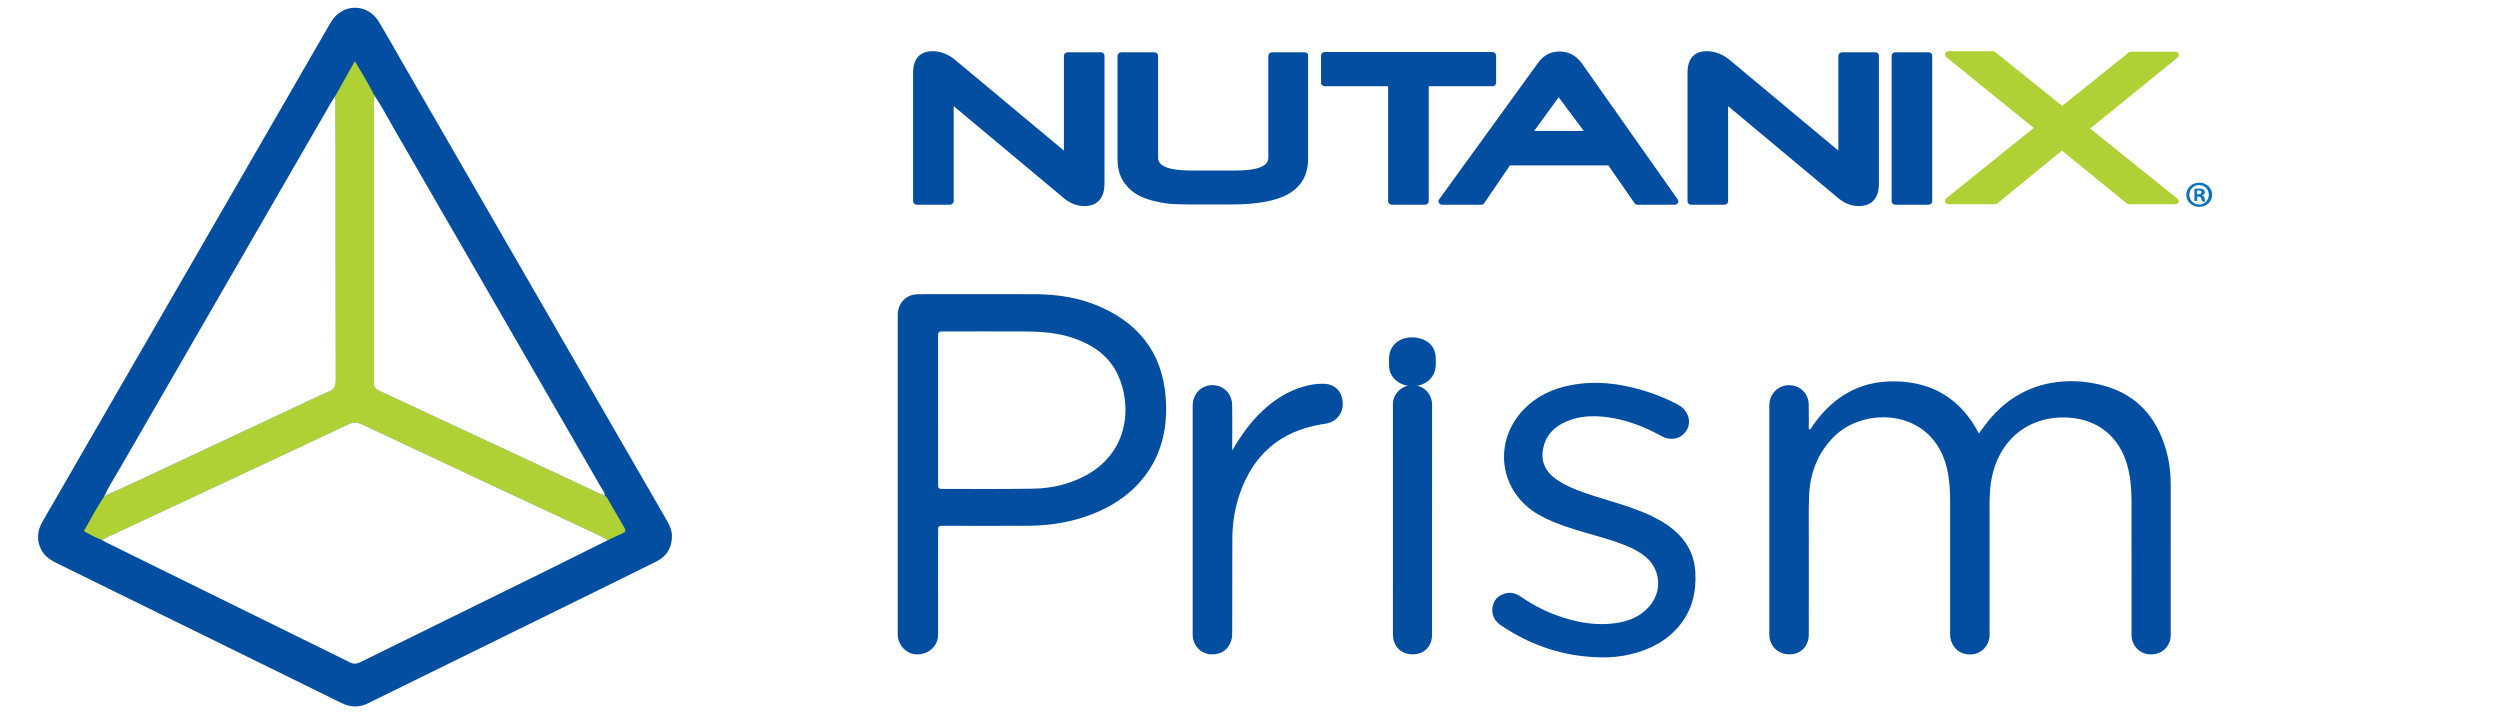 <?xml version="1.0" encoding="utf-8"?>
<!-- Generator: Adobe Illustrator 26.3.1, SVG Export Plug-In . SVG Version: 6.00 Build 0)  -->
<svg version="1.1" id="Layer_1" xmlns="http://www.w3.org/2000/svg" xmlns:xlink="http://www.w3.org/1999/xlink" x="0px" y="0px"
	 viewBox="0 0 140 40" style="enable-background:new 0 0 140 40;" xml:space="preserve">
<style type="text/css">
	.st0{fill:#034EA1;}
	.st1{fill:#E5E5E5;}
	.st2{fill:#AFD135;}
	.st3{fill:#0D73BB;}
</style>
<g>
	<path class="st0" d="M37.322,29.109c-4.96-8.589-9.919-17.178-14.878-25.767c-0.412-0.713-0.811-1.433-1.238-2.137
		c-0.62-1.022-2.002-1.027-2.642-0.021c-0.057,0.089-0.108,0.183-0.161,0.275
		c-3.93,6.807-7.861,13.613-11.791,20.421c-1.4,2.426-2.799,4.853-4.202,7.278
		c-0.162,0.281-0.286,0.569-0.277,0.927c-0.011,0.191,0.042,0.395,0.126,0.593
		c0.182,0.432,0.535,0.672,0.94,0.87c3.731,1.828,7.459,3.662,11.189,5.494c1.572,0.773,3.148,1.54,4.717,2.32
		c0.529,0.263,1.042,0.27,1.563-0.006c0.211-0.112,0.429-0.212,0.643-0.317c3.932-1.932,7.864-3.864,11.796-5.795
		c1.215-0.598,2.431-1.195,3.644-1.797c0.594-0.294,0.882-0.785,0.878-1.444
		C37.626,29.674,37.484,29.389,37.322,29.109z M22.047,7.177c3.876,6.705,7.747,13.412,11.617,20.121
		c0.084,0.146,0.21,0.279,0.206,0.465c-0.171-0.072-0.344-0.14-0.512-0.218
		c-0.673-0.315-1.342-0.637-2.015-0.951c-3.365-1.57-6.729-3.141-10.097-4.704c-0.222-0.104-0.344-0.23-0.306-0.481
		c0.008-0.053,0.001-0.106,0.001-0.159c0-5.148,0-10.296,0.001-15.444c0-0.159,0.01-0.318,0.014-0.477
		C21.358,5.922,21.69,6.558,22.047,7.177z M6.695,26.26c3.937-6.824,7.877-13.645,11.817-20.467
		c0.086-0.149,0.182-0.292,0.273-0.438c0.006,1.207,0.015,2.415,0.016,3.622c0.002,4.115-0.003,8.228,0.007,12.343
		c0.001,0.31-0.086,0.477-0.378,0.603c-0.743,0.32-1.47,0.675-2.203,1.018c-2.727,1.278-5.453,2.558-8.18,3.834
		c-0.732,0.343-1.471,0.673-2.207,1.01C6.085,27.254,6.404,26.764,6.695,26.26z M30.723,31.896
		c-3.512,1.728-7.027,3.45-10.537,5.182c-0.209,0.103-0.375,0.121-0.591,0.014
		c-4.558-2.248-9.119-4.489-13.679-6.732c-0.071-0.035-0.138-0.079-0.206-0.118
		c0.128-0.069,0.253-0.146,0.384-0.207c1.49-0.697,2.982-1.389,4.472-2.086c2.98-1.394,5.96-2.787,8.937-4.189
		c0.264-0.124,0.488-0.133,0.753-0.008c2.652,1.25,5.308,2.493,7.963,3.735c1.406,0.657,2.816,1.305,4.219,1.969
		c0.538,0.255,1.093,0.477,1.601,0.792C32.934,30.798,31.831,31.351,30.723,31.896z"/>
	<path class="st0" d="M101.364,24.062c1.133-1.746,2.678-2.752,4.798-2.706c2.113,0.046,3.662,1.017,4.655,2.916
		c0.14-0.187,0.259-0.345,0.377-0.503c1.827-2.446,4.536-2.768,6.681-2.156c1.817,0.518,2.904,1.78,3.42,3.566
		c0.185,0.641,0.266,1.299,0.266,1.967c-0.001,2.762-0.001,5.524-0.001,8.286c0,0.159,0.003,0.319-0.048,0.473
		c-0.162,0.498-0.624,0.786-1.184,0.736c-0.5-0.045-0.91-0.456-0.956-0.965c-0.012-0.132-0.006-0.265-0.006-0.398
		c-0-2.404,0.001-4.807-0.001-7.21c-0.001-0.679-0.051-1.353-0.236-2.01
		c-0.449-1.598-1.628-2.549-3.239-2.668c-2.208-0.164-4.028,1.194-4.397,3.632c-0.064,0.422-0.075,0.846-0.075,1.271
		c0.001,2.324,0,4.648,0,6.971c0,0.119,0.004,0.239-0.003,0.358c-0.033,0.534-0.436,0.965-0.948,1.018
		c-0.592,0.061-1.063-0.249-1.217-0.796c-0.048-0.17-0.044-0.341-0.044-0.514c-0-2.43-0-4.86,0-7.29
		c0-0.599-0.034-1.191-0.169-1.779c-0.784-3.396-4.604-3.518-6.314-1.827
		c-0.939,0.929-1.367,2.072-1.415,3.365c-0.032,0.862-0.013,1.726-0.014,2.589c-0.001,1.633-0,3.267-0.001,4.9
		c0,0.106,0.004,0.213-0.002,0.319c-0.033,0.603-0.458,1.023-1.045,1.036c-0.614,0.014-1.088-0.383-1.156-0.973
		c-0.014-0.118-0.007-0.239-0.007-0.358c-0-4.13-0-8.259-0-12.389c0-0.106-0.005-0.213,0.003-0.319
		c0.05-0.597,0.525-1.038,1.11-1.033c0.612,0.006,1.078,0.458,1.094,1.082c0.012,0.451,0.002,0.902,0.002,1.353
		C101.316,24.024,101.34,24.043,101.364,24.062z"/>
	<path class="st0" d="M65.303,22.73c-0.052-2.634-1.278-4.486-3.683-5.548c-1.146-0.507-2.364-0.697-3.609-0.707
		c-1.527-0.011-3.054-0.002-4.581-0.002c-0.677,0-1.354-0.008-2.031,0.002c-0.639,0.01-1.099,0.471-1.124,1.106
		c-0.005,0.119-0.002,0.239-0.002,0.359v17.286c0,0.133-0.006,0.266,0.005,0.399
		c0.043,0.521,0.465,0.963,0.964,1.014c0.584,0.061,1.108-0.281,1.257-0.817c0.044-0.156,0.034-0.316,0.034-0.475
		c0.001-1.792,0.001-3.585,0.001-5.377c0-0.107,0.006-0.213,0-0.319c-0.01-0.158,0.067-0.214,0.214-0.206
		c0.093,0.005,0.186,0,0.279,0c1.54,0,3.081,0.011,4.621-0.003c1.327-0.013,2.614-0.25,3.836-0.783
		c1.04-0.454,1.94-1.095,2.631-2.006C64.992,25.492,65.332,24.17,65.303,22.73z M60.774,26.641
		c-0.909,0.484-1.89,0.708-2.909,0.725c-1.671,0.028-3.344,0.014-5.016,0.014c-0.312,0-0.316-0.007-0.316-0.344
		c-0.002-1.354-0.001-2.707-0.001-4.061v-3.941c0-0.093,0.004-0.186,0.001-0.279
		c-0.004-0.135,0.065-0.192,0.194-0.191c0.08,0,0.159-0.002,0.238-0.002c1.486,0,2.973-0.006,4.459,0.002
		c0.932,0.005,1.857,0.076,2.745,0.39c1.065,0.376,1.943,0.989,2.433,2.04
		C63.386,22.678,63.252,25.322,60.774,26.641z"/>
	<path class="st0" d="M89.622,36.813c-2.033-0.041-3.882-0.655-5.565-1.79c-0.364-0.245-0.541-0.58-0.476-1.019
		c0.058-0.395,0.302-0.644,0.673-0.761c0.326-0.103,0.623-0.026,0.904,0.167c0.615,0.423,1.27,0.775,1.971,1.033
		c1.124,0.413,2.277,0.632,3.477,0.431c0.656-0.11,1.249-0.364,1.709-0.866c0.835-0.909,0.691-2.24-0.317-2.948
		c-0.55-0.387-1.175-0.612-1.808-0.815c-0.847-0.272-1.713-0.479-2.553-0.774
		c-0.502-0.176-0.993-0.377-1.457-0.639c-2.209-1.249-2.619-4.056-0.857-5.897
		c0.725-0.757,1.632-1.173,2.646-1.367c1.516-0.289,2.987-0.064,4.431,0.418c0.529,0.177,1.041,0.398,1.535,0.659
		c0.179,0.095,0.336,0.214,0.454,0.38c0.247,0.345,0.264,0.785,0.03,1.12c-0.245,0.35-0.592,0.476-1.009,0.412
		c-0.173-0.027-0.324-0.112-0.477-0.195c-0.93-0.503-1.908-0.87-2.963-1.003c-0.734-0.093-1.46-0.073-2.158,0.206
		c-0.645,0.258-1.148,0.667-1.35,1.363c-0.21,0.725-0.031,1.336,0.562,1.815c0.344,0.278,0.738,0.471,1.144,0.638
		c0.627,0.258,1.275,0.454,1.923,0.65c0.813,0.246,1.625,0.497,2.394,0.865c0.578,0.277,1.118,0.609,1.565,1.079
		c0.544,0.572,0.839,1.249,0.887,2.036c0.068,1.113-0.165,2.141-0.886,3.02
		c-0.703,0.857-1.634,1.336-2.692,1.597C90.791,36.769,90.212,36.828,89.622,36.813z"/>
	<path class="st0" d="M69.004,25.223c0.487-0.827,1.009-1.574,1.686-2.208c0.812-0.76,1.736-1.308,2.85-1.486
		c0.182-0.029,0.37-0.041,0.555-0.039c0.621,0.006,1.025,0.375,1.091,0.986c0.066,0.607-0.287,1.105-0.879,1.235
		c-0.116,0.026-0.236,0.039-0.353,0.059c-2.295,0.398-3.793,1.725-4.539,3.916
		c-0.275,0.81-0.401,1.65-0.404,2.505c-0.007,1.712-0.005,3.425-0.007,5.137
		c-0,0.186,0.001,0.37-0.057,0.551c-0.173,0.534-0.618,0.819-1.201,0.76
		c-0.511-0.052-0.915-0.48-0.953-1.014c-0.008-0.106-0.003-0.212-0.003-0.319
		c-0-4.128-0-8.257-0-12.385c0-0.08-0.002-0.159,0.001-0.239c0.02-0.644,0.493-1.117,1.11-1.113
		c0.622,0.005,1.09,0.469,1.101,1.12c0.012,0.69,0.003,1.381,0.003,2.071
		C69.004,24.915,69.004,25.069,69.004,25.223z"/>
	<path class="st0" d="M80.195,29.096c0,2.058,0,4.117,0,6.175c0,0.106,0.003,0.213-0.001,0.319
		c-0.027,0.646-0.461,1.059-1.103,1.052c-0.629-0.006-1.067-0.441-1.087-1.079
		c-0.003-0.08-0.001-0.159-0.001-0.239c0-4.143-0-8.287,0.001-12.43c0-0.185-0.016-0.372,0.041-0.554
		c0.161-0.512,0.673-0.836,1.209-0.764c0.524,0.071,0.911,0.491,0.94,1.025c0.007,0.119,0.003,0.239,0.003,0.358
		C80.195,25.006,80.195,27.051,80.195,29.096z"/>
	<path class="st0" d="M77.788,20.287c-0.106-1.247,1.064-1.611,1.897-1.281c0.445,0.177,0.689,0.524,0.717,1.009
		c0.008,0.132,0.004,0.265,0.001,0.398c-0.013,0.608-0.38,1.044-0.985,1.177
		c-0.636,0.139-1.28-0.139-1.527-0.657C77.79,20.722,77.776,20.499,77.788,20.287z"/>
	<path class="st1" d="M34.038,30.249c-0.508-0.316-1.063-0.537-1.601-0.792c-1.403-0.664-2.813-1.312-4.219-1.969
		c-2.655-1.242-5.311-2.485-7.963-3.735c-0.265-0.125-0.489-0.116-0.753,0.008
		c-2.977,1.402-5.957,2.795-8.937,4.189c-1.49,0.697-2.982,1.389-4.472,2.086
		c-0.132,0.061-0.257,0.138-0.384,0.207c0.033-0.228,0.237-0.273,0.396-0.348
		c1.823-0.862,3.649-1.716,5.476-2.568c1.851-0.864,3.702-1.729,5.551-2.595c0.781-0.366,1.568-0.717,2.347-1.088
		c0.283-0.135,0.561-0.134,0.843,0.003c1.719,0.832,3.459,1.62,5.188,2.432c2.317,1.089,4.633,2.179,6.959,3.248
		c0.434,0.199,0.852,0.433,1.293,0.618C33.896,30,34.029,30.073,34.038,30.249z"/>
	<path class="st1" d="M33.871,27.764c-0.193,0.101-0.363,0.01-0.53-0.069c-2.601-1.237-5.22-2.435-7.825-3.666
		c-1.356-0.641-2.712-1.283-4.081-1.896c-0.446-0.199-0.651-0.462-0.65-0.963
		c0.01-5.085,0.006-10.171,0.01-15.257c0.001-0.203-0.049-0.433,0.162-0.584
		c-0.005,0.159-0.014,0.319-0.014,0.477c-0.001,5.148-0.001,10.296-0.001,15.444c0,0.053,0.007,0.107-0.001,0.159
		c-0.038,0.251,0.085,0.377,0.306,0.481c3.368,1.564,6.732,3.134,10.097,4.704c0.673,0.314,1.343,0.636,2.015,0.951
		C33.527,27.624,33.7,27.691,33.871,27.764z"/>
	<path class="st1" d="M18.927,21.237c0.001,0.43-0.178,0.688-0.558,0.866c-1.405,0.658-2.813,1.31-4.217,1.971
		c-1.896,0.892-3.797,1.772-5.694,2.663c-0.709,0.333-1.411,0.677-2.13,0.985
		c-0.153,0.066-0.307,0.178-0.486,0.065c0.736-0.336,1.474-0.667,2.207-1.01c2.727-1.276,5.453-2.557,8.18-3.834
		c0.732-0.344,1.46-0.698,2.203-1.018c0.292-0.126,0.379-0.293,0.378-0.603c-0.01-4.115-0.006-8.228-0.007-12.343
		c-0.001-1.207-0.01-2.415-0.016-3.622c0.157,0.143,0.136,0.338,0.136,0.52
		C18.924,10.996,18.922,16.116,18.927,21.237z"/>
	<path class="st2" d="M34.859,29.868c-0.277,0.119-0.547,0.253-0.821,0.381c-0.508-0.316-1.063-0.537-1.601-0.792
		c-1.403-0.664-2.813-1.312-4.219-1.969c-2.655-1.242-5.311-2.485-7.963-3.735c-0.265-0.125-0.489-0.116-0.753,0.008
		c-2.977,1.402-5.957,2.795-8.937,4.189c-1.49,0.697-2.982,1.389-4.472,2.086
		c-0.132,0.061-0.257,0.138-0.384,0.207c-0.341-0.14-0.673-0.298-1.011-0.504
		c0.379-0.664,0.725-1.329,1.144-1.952c0.736-0.336,1.474-0.667,2.207-1.01c2.727-1.276,5.453-2.557,8.18-3.834
		c0.732-0.344,1.46-0.698,2.203-1.018c0.292-0.126,0.379-0.293,0.378-0.603c-0.01-4.115-0.006-8.228-0.007-12.343
		c-0.001-1.207-0.01-2.415-0.016-3.622c0.349-0.622,0.698-1.244,1.083-1.929c0.399,0.663,0.769,1.268,1.087,1.903
		c-0.005,0.159-0.014,0.319-0.014,0.477c-0.001,5.148-0.001,10.296-0.001,15.444c0,0.053,0.007,0.107-0.001,0.159
		c-0.038,0.251,0.085,0.377,0.306,0.481c3.368,1.564,6.732,3.134,10.097,4.704c0.673,0.314,1.343,0.636,2.015,0.951
		c0.168,0.079,0.341,0.146,0.512,0.218c0.04,0.033,0.093,0.057,0.118,0.098c0.324,0.557,0.641,1.119,0.97,1.673
		C35.057,29.698,35.038,29.792,34.859,29.868z"/>
	<g>
		<path class="st0" d="M61.647,2.928h-1.863c-0.111,0-0.205,0.09-0.205,0.196V8.433L53.501,3.365
			c-0.395-0.332-0.837-0.498-1.279-0.498c-0.41,0-1.089,0.151-1.089,1.207v7.195c0,0.106,0.095,0.196,0.205,0.196
			h1.863c0.111,0,0.205-0.09,0.205-0.196V5.944l6.141,5.128c0.363,0.317,0.758,0.468,1.184,0.468
			c0.426,0,1.121-0.166,1.121-1.267V3.124C61.852,3.003,61.758,2.928,61.647,2.928z"/>
		<path class="st0" d="M73.062,2.928h-1.831c-0.111,0-0.205,0.09-0.205,0.196v5.716c0,0.468-0.616,0.709-1.816,0.709
			h-2.51c-1.232,0-1.847-0.241-1.847-0.709V3.124c0-0.106-0.095-0.196-0.205-0.196h-1.863
			c-0.111,0-0.205,0.09-0.205,0.196v5.792c0,0.407,0.079,0.754,0.205,1.026c0.142,0.287,0.332,0.513,0.553,0.709
			c0.221,0.196,0.489,0.347,0.789,0.453c0.284,0.106,0.6,0.181,0.9,0.241c0.316,0.06,0.631,0.09,0.963,0.09
			c0.316,0.015,0.616,0.015,0.9,0.015h2.037c1.484,0,2.558-0.196,3.252-0.603
			c0.71-0.422,1.074-1.071,1.074-1.946V3.124C73.267,3.003,73.172,2.928,73.062,2.928z"/>
		<path class="st0" d="M83.782,4.632V3.109c0-0.106-0.095-0.196-0.205-0.196h-9.394c-0.111,0-0.205,0.09-0.205,0.196
			V4.632c0,0.106,0.095,0.196,0.205,0.196h3.552v6.441c0,0.106,0.095,0.196,0.205,0.196h1.863
			c0.111,0,0.205-0.09,0.205-0.196V4.828h3.568C83.703,4.828,83.782,4.738,83.782,4.632z"/>
		<path class="st0" d="M88.55,3.501c-0.316-0.407-0.726-0.618-1.216-0.618s-0.9,0.211-1.2,0.633l-5.542,7.647
			c-0.047,0.06-0.047,0.136-0.016,0.196c0.032,0.06,0.111,0.106,0.174,0.106h2.195
			c0.063,0,0.142-0.03,0.174-0.09l1.437-2.112h5.51l1.468,2.112c0.032,0.06,0.095,0.09,0.174,0.09h2.084
			c0.079,0,0.142-0.045,0.174-0.106s0.032-0.136-0.016-0.196L88.55,3.501z M85.913,7.332l1.373-1.885l1.405,1.885
			H85.913z"/>
		<path class="st0" d="M105.016,2.928h-1.863c-0.111,0-0.205,0.09-0.205,0.196V8.433L96.87,3.365
			c-0.395-0.332-0.837-0.498-1.295-0.498c-0.41,0-1.074,0.151-1.074,1.207v7.195c0,0.106,0.095,0.196,0.205,0.196
			h1.863c0.111,0,0.205-0.09,0.205-0.196V5.944l6.141,5.128c0.363,0.317,0.758,0.468,1.184,0.468
			c0.426,0,1.121-0.166,1.121-1.267V3.124C105.222,3.003,105.127,2.928,105.016,2.928z"/>
		<path class="st0" d="M108,2.928h-1.863c-0.111,0-0.205,0.09-0.205,0.196v8.145c0,0.106,0.095,0.196,0.205,0.196
			h1.863c0.111,0,0.205-0.09,0.205-0.196V3.124C108.206,3.003,108.111,2.928,108,2.928z"/>
		<path class="st2" d="M121.941,11.133l-4.894-3.937l4.894-3.967c0.063-0.06,0.095-0.136,0.063-0.211
			c-0.032-0.075-0.111-0.121-0.19-0.121h-2.479c-0.047,0-0.095,0.015-0.126,0.045l-3.726,2.986l-3.757-3.017
			c-0.032-0.03-0.079-0.045-0.126-0.045h-2.479c-0.079,0-0.158,0.045-0.19,0.121s0,0.166,0.063,0.211
			l4.894,3.967l-4.894,3.937c-0.063,0.045-0.095,0.136-0.063,0.211s0.111,0.121,0.19,0.121h2.605
			c0.047,0,0.095-0.015,0.126-0.045l3.615-2.956l3.631,2.956c0.032,0.03,0.079,0.045,0.126,0.045h2.589
			c0.079,0,0.158-0.045,0.19-0.121C122.036,11.269,122.004,11.178,121.941,11.133z"/>
		<g>
			<path class="st3" d="M123.883,10.907c0,0.377-0.316,0.679-0.726,0.679s-0.726-0.302-0.726-0.679
				c0-0.377,0.316-0.679,0.726-0.679S123.883,10.53,123.883,10.907z M122.604,10.907c0,0.302,0.237,0.543,0.553,0.543
				c0.3,0,0.537-0.241,0.537-0.543s-0.237-0.543-0.553-0.543C122.841,10.364,122.604,10.605,122.604,10.907z
				 M123.046,11.254h-0.158v-0.679c0.063-0.015,0.158-0.015,0.268-0.015c0.126,0,0.19,0.015,0.237,0.06
				c0.047,0.03,0.079,0.075,0.079,0.151c0,0.075-0.063,0.136-0.142,0.166v0.015
				c0.063,0.015,0.111,0.075,0.126,0.166c0.016,0.106,0.032,0.136,0.047,0.166h-0.174
				c-0.016-0.03-0.032-0.075-0.063-0.166c-0.016-0.075-0.063-0.106-0.142-0.106h-0.079V11.254z M123.046,10.876
				h0.079c0.095,0,0.158-0.03,0.158-0.106c0-0.06-0.047-0.106-0.158-0.106c-0.047,0-0.079,0-0.095,0.015v0.196
				H123.046z"/>
		</g>
	</g>
</g>
</svg>
